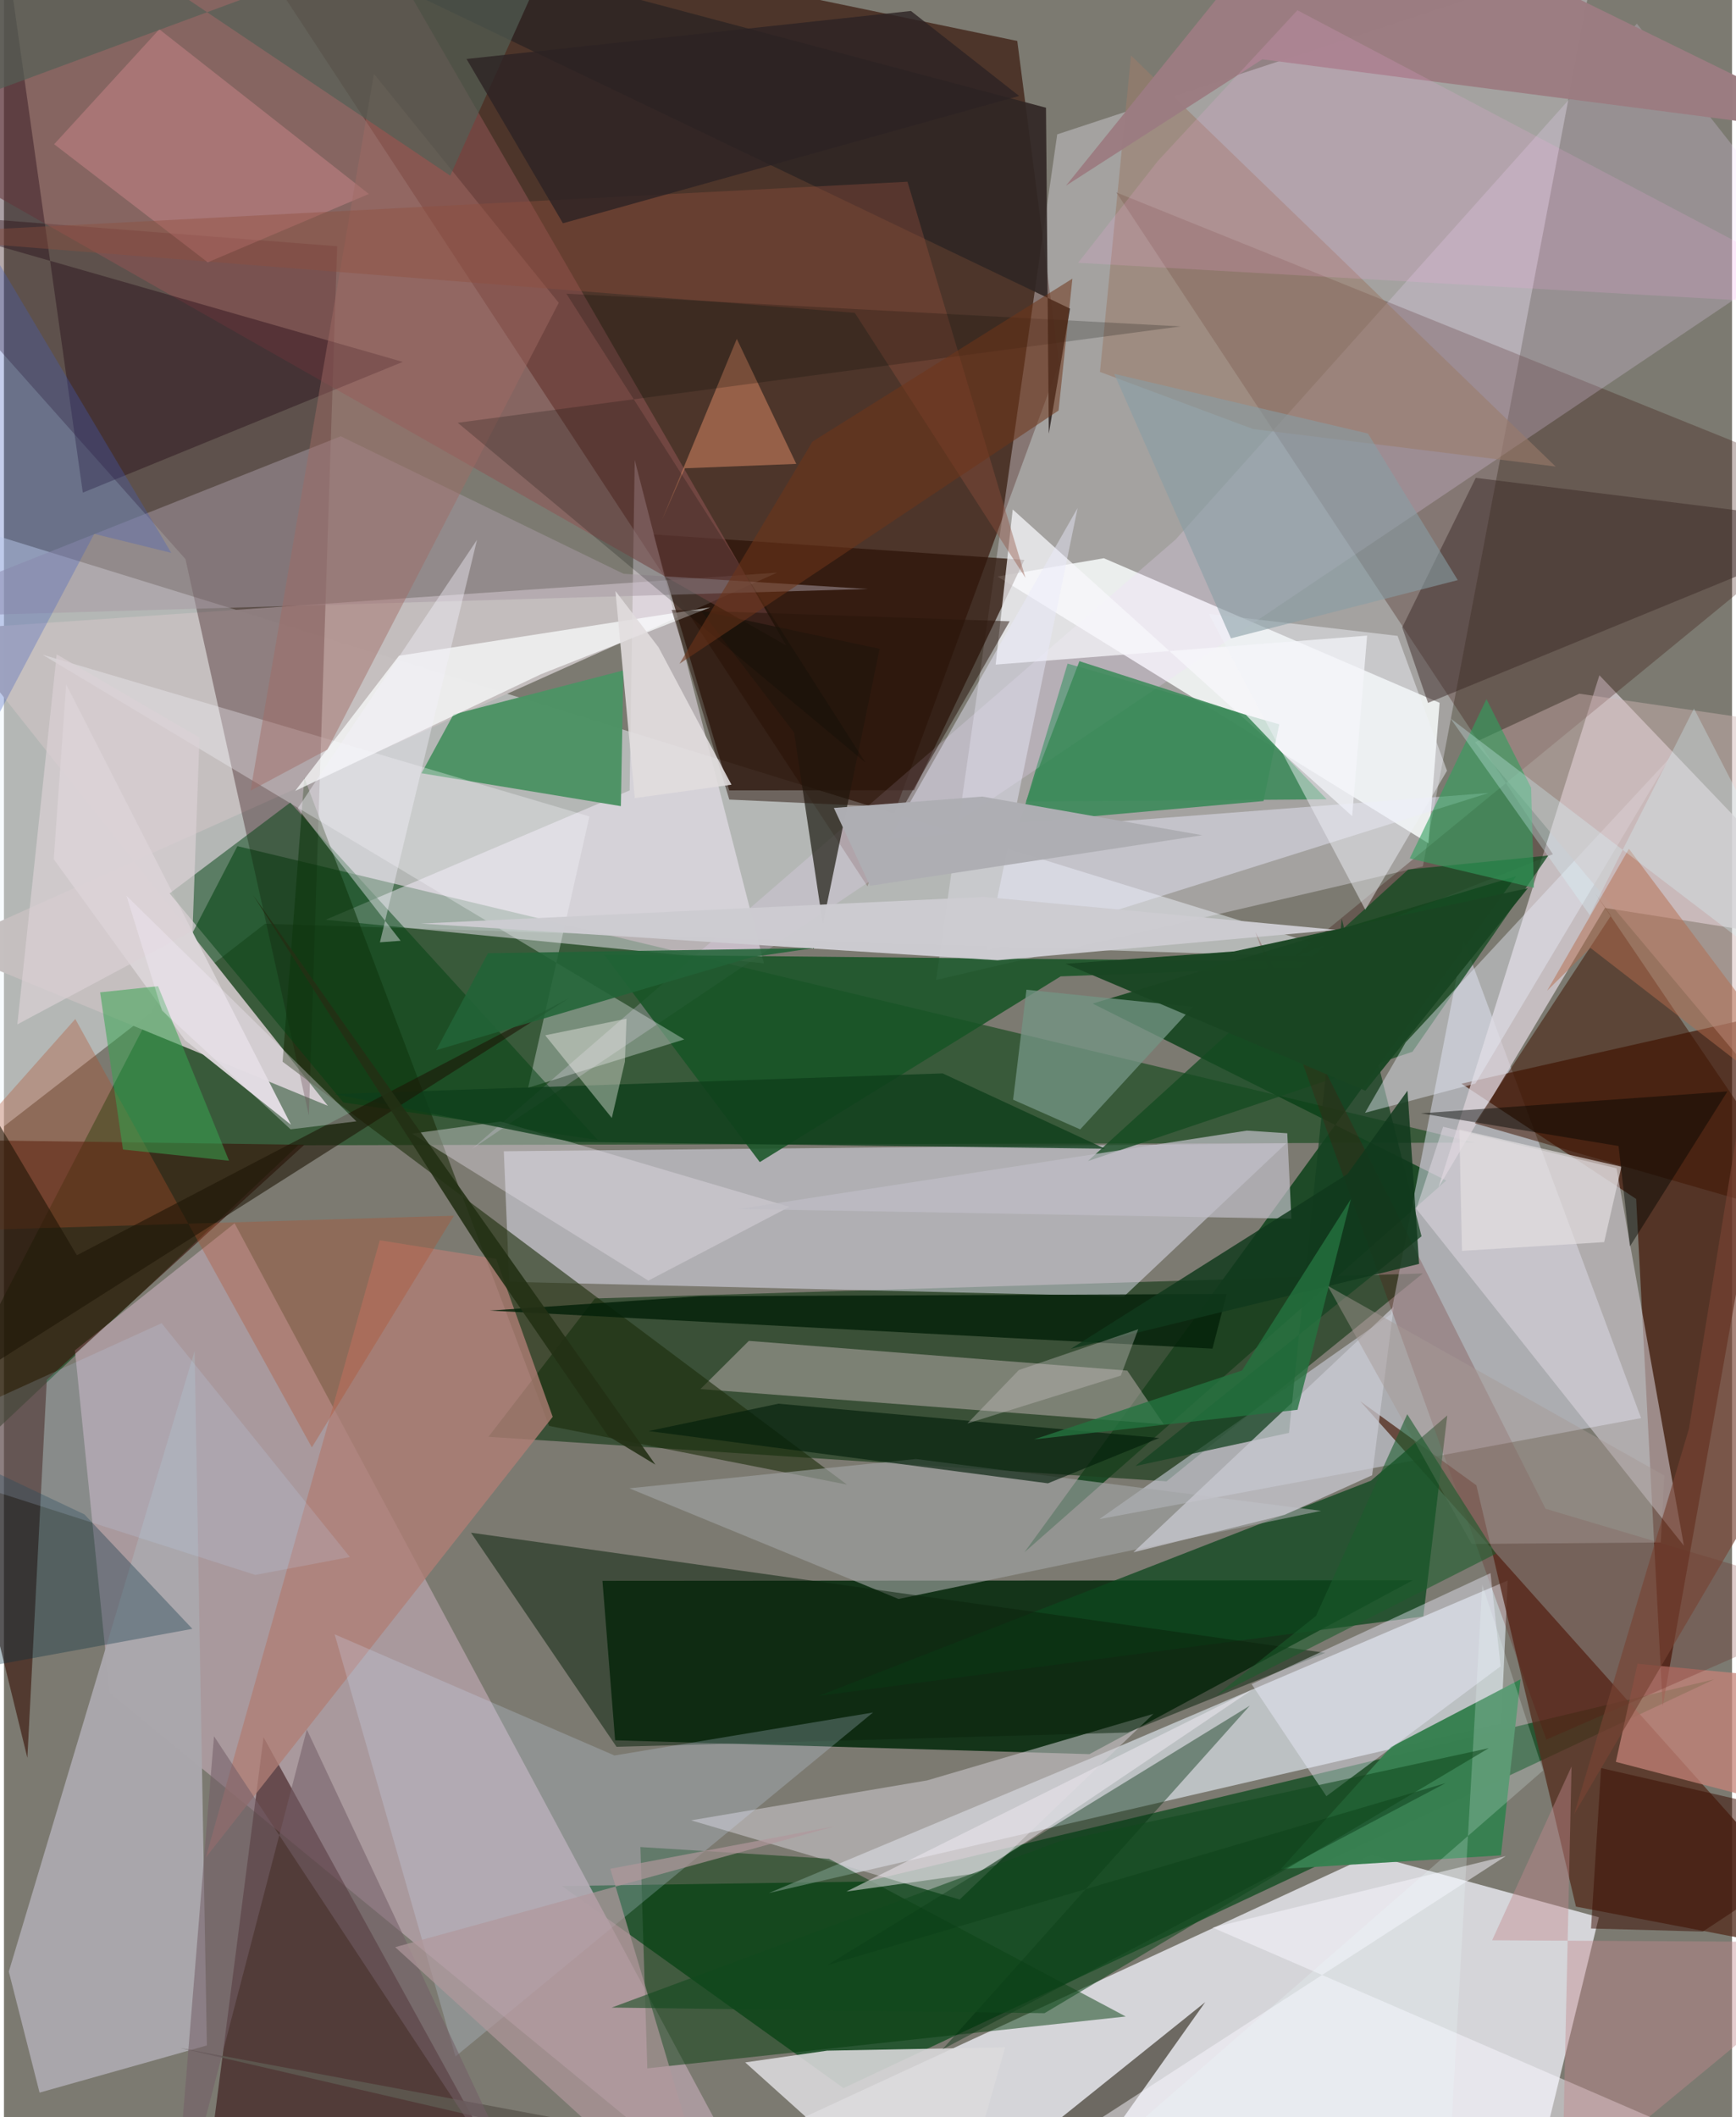<svg xmlns="http://www.w3.org/2000/svg" width="228" height="278" viewBox="0 0 836 1024"><path fill="#7c7a71" d="M0 0h836v1024H0z"/><path fill="#44271c" fill-opacity=".827" d="M510.431 175.878l-92.672 252.82L96.042-62l394.173 81.82z"/><path fill="#f5f7ff" fill-opacity=".729" d="M771.579 927.303l-110.195-30.142L284.007 1071.7l455.342-12.445z"/><path fill="#eff8fb" fill-opacity=".49" d="M-45.913 580.405l172.227-133.622 530.825 16.753L-62 241.036z"/><path fill="#062b0e" fill-opacity=".882" d="M289.537 764.595l6.132 77.137 229.452 6.69 156.387-84.093z"/><path fill="#eceaf5" fill-opacity=".361" d="M450.924 473.993l58.613-409.005 260.368-85.854-83.49 439.914z"/><path fill="#03400d" fill-opacity=".549" d="M112.94 409.25L-62 746.64l204.32-192.705 569.253-1.269z"/><path fill="#08491a" fill-opacity=".718" d="M406.146 1009.94l421.206-197.7-410.21 97.802-147.176 2.155z"/><path fill="#094017" fill-opacity=".816" d="M493.664 750.795l237.9-327.01L526.69 485.4l171.047 85.585z"/><path fill="#1e3f1e" fill-opacity=".702" d="M234.394 694.924l328.041 21.55 123.977-100.553-400.514 12.093z"/><path fill="#ad9da1" fill-opacity=".906" d="M376.446 1086L51.114 818.606 34.33 653.118l77.244-61.443z"/><path fill="#c5bfbf" fill-opacity=".98" d="M373.995 276.98l-400.014 27.487 182.717 230.372-186.52-76.666z"/><path fill="#d5d9e7" fill-opacity=".545" d="M706.207 454.893l85.791 230.999-262.107 48.862 141.107-99.121z"/><path fill="#e1eaf2" fill-opacity=".631" d="M370 915.61l165.99-69.434 191.49-81.74-3.16 69.13z"/><path fill="#e9e9fc" fill-opacity=".482" d="M244.419 619.97l-2.597-63.14 378.524-3.874-78.476 74.074z"/><path fill="#411302" fill-opacity=".671" d="M789.61 579.891l-84.526-55.747 157.295-35.57-59.935 336.593z"/><path fill="#f5f9f9" fill-opacity=".867" d="M694.525 339.926l-5.392 67.968L480.606 278.83l51.487-8.835z"/><path fill="#dcd1d8" fill-opacity=".765" d="M898 458.578l-126.175-131.98-77.833 247.654 80.521-135.118z"/><path fill="#250004" fill-opacity=".337" d="M-62 101.829L87.811 270.422l59.692 269.099 13.678-420.416z"/><path fill="#340900" fill-opacity=".278" d="M898 238.18L623.935 462.97l125.397-49.812L538.16 93.088z"/><path fill="#2f080a" fill-opacity=".537" d="M125.583 840.234l-24.514 190.51L26.989 1086l229.769-7.257z"/><path fill="#aaa7ac" fill-opacity=".988" d="M92.238 653.387L2.352 953.607l14.874 58.516 80.949-22.821z"/><path fill="#2d1409" fill-opacity=".737" d="M493.664 270.792l-53.362 111.394-89.441.096-36.813-123.806z"/><path fill="#faefff" fill-opacity=".471" d="M367.64 465.911l-62.491-243.467-2.455 159.843-147.065 62.562z"/><path fill="#552e1f" fill-opacity=".784" d="M712.32 718.396l-56.2-40.672L898 948.413l-137.516-26.256z"/><path fill="#2d8750" fill-opacity=".788" d="M616.952 350.332l-7.599 37.107-117.908 10.507 23.114-76.984z"/><path fill="#4f9366" fill-opacity=".996" d="M298.441 389.906l-96.462-15.92 15.505-28.448 82.16-21.288z"/><path fill="#0c471e" fill-opacity=".753" d="M394.057 820.256l292.584-38.432 11.592-97.213-36.885 31.525z"/><path fill="#381408" fill-opacity=".624" d="M-62 550.82l207.307 2.882L20.724 667.343l-9.392 182.875z"/><path fill="#f4dbff" fill-opacity=".231" d="M789.952 11.43l84.757 108.043-648.334 436.264L566.85 260.904z"/><path fill="#ded9e2" fill-opacity=".525" d="M696.231 544.988l83.86 20.066 32.616 182.549-129.44-162.925z"/><path fill="#8f5453" fill-opacity=".553" d="M378.402 312.17L162.259-62H-62l20.397 135.195z"/><path fill="#ffe2ed" fill-opacity=".337" d="M543.429 662.914l-183.07-14.377-23.423 23.31 224.158 17.026z"/><path fill="#d3cfd5" fill-opacity=".537" d="M556.109 828.916L446.65 861.114 332.422 880.43l129.92 38.309z"/><path fill="#175426" fill-opacity=".859" d="M685.834 465.667l-395.514-3.968 75.33 100.365 145.55-89.828z"/><path fill="#dcdadd" fill-opacity=".878" d="M484.37 990.191L457.042 1086l-98.45-88.487 39.626-5.68z"/><path fill="#1b2c09" fill-opacity=".584" d="M145.312 376.139l118.383 313.525 144.108 28.38-272.995-204.525z"/><path fill="#00390a" fill-opacity=".478" d="M311.24 1000.387l231.447-25.082-143.562-76.285-91.234-5.667z"/><path fill="#f7f6fe" fill-opacity=".329" d="M329.11 502.725l-75.531 23.385 29.663-131.217-264.539-78.225z"/><path fill="#a99ba4" fill-opacity=".506" d="M299.715 277.512l118.062 7.357-476.098 13.986 221.256-87.848z"/><path fill="#a1a3a4" fill-opacity=".624" d="M432.77 773.367l-130.26-53.523 138.662-14.177 196.007 25.068z"/><path fill="#5d5951" fill-opacity=".871" d="M465.172 1061.391l115.991-93.042L497.747 1086 85.114 990.522z"/><path fill="#0b230d" fill-opacity=".522" d="M296.35 844.873l247.214-6.911 95.65-38.538-413.28-58.112z"/><path fill="#b07f75" fill-opacity=".784" d="M238.128 608.88l27.34 76.397L97.65 898.394l84.175-298.514z"/><path fill="#f8f8fc" fill-opacity=".729" d="M652.217 394.72l7.24-87.287-179.71 14.008 8.264-75.033z"/><path fill="#378050" fill-opacity=".984" d="M671.078 844.894l62.594-32.682-9.477 85.165-106.463 6.588z"/><path fill="#144a21" fill-opacity=".769" d="M681.415 508.688l65.685-94.894-67.774 6.769L524.404 561.56z"/><path fill="#dad5d8" fill-opacity=".976" d="M30.098 331.043L138.86 544.001l-51.317-40.94-63.46-87.51z"/><path fill="#e9eafa" fill-opacity=".459" d="M519.411 245.681l-44.142 214.36 242.975-76.507-289.984 22.225z"/><path fill="#d0e3fe" fill-opacity=".231" d="M159.977 790.458l135.38 58.61 125.068-20.793L218.422 994.64z"/><path fill="#004212" fill-opacity=".494" d="M80.142 432.11l84.076 101.116 123.063 18.155-148.776-163.207z"/><path fill="#302624" fill-opacity=".906" d="M505.475 209.738l-1.369-157.63L74.935-62l440.78 211.254z"/><path fill="#164322" fill-opacity=".753" d="M647.186 444.347L621.664 693.03l-74.29 16.04 138.4-111.12z"/><path fill="#3e1401" fill-opacity=".518" d="M769.773 432.017l7.615 10.885-65.813 100.444 166.094 47.834z"/><path fill="#1b0210" fill-opacity=".373" d="M192.93 175.03L38.15 238.276.782-26.426l-30.11 137.775z"/><path fill="#739483" fill-opacity=".776" d="M520.66 546.25l-32.458-14.37 6.446-53.186 80.492 8.297z"/><path fill="#3b2927" fill-opacity=".482" d="M712.016 231.12l-35.577 72.325 12.484 36.517L898 254.212z"/><path fill="#19180e" fill-opacity=".686" d="M396.147 446.898l-13.895-92.57-45.025-58.947 86.385 18.44z"/><path fill="#fcffff" fill-opacity=".702" d="M191.098 317.167l-50.232 65.392 119.05-56.52 81.792-32.274z"/><path fill="#c8c9d1" fill-opacity=".753" d="M619.45 732.712l42.44-19.186 10.432-81.532-125.906 118.784z"/><path fill="#c58278" fill-opacity=".737" d="M779.789 852.155l10.48-47.46L898 815.01v67.958z"/><path fill="#c77f5c" fill-opacity=".596" d="M383.301 224.37l-28.771-60.46-36.25 87.683 11.157-25.111z"/><path fill="#cdccd1" fill-opacity=".973" d="M480.668 464.455l-278.875-17.756 272.357-12.9 170.31 15.952z"/><path fill="#ff9faa" fill-opacity=".278" d="M98.596 126.876l77.933-33.067L75.154 14.165 24.278 69.763z"/><path fill="#002c0d" fill-opacity=".408" d="M697.468 862.413L398.09 950.588 602.738 824.95 454.006 991.206z"/><path fill="#e4dde7" fill-opacity=".408" d="M311.75 619.39l-114.307-71.084 42.836-5.871L380 583.686z"/><path fill="#9a7b6a" fill-opacity=".576" d="M750.649 225.644L545.239 26.847l-15.013 153.034 74.013 27.608z"/><path fill="#e7ebf7" fill-opacity=".443" d="M711.857 524.065l93.827-157.246-127.588 137.365-19.654 34.045z"/><path fill="#faf7ff" fill-opacity=".49" d="M584.66 932.296l286.792 124.13-429.91 25.734 284.976-184.424z"/><path fill="#9b7c81" fill-opacity=".984" d="M898 66.2L608.738 28.688l-94.967 61.116L636.236-62z"/><path fill="#031f0a" fill-opacity=".639" d="M505.041 717.432L311.87 692.148l62.78-13.23 184.265 16.587z"/><path fill="#b14e2b" fill-opacity=".333" d="M34.511 492.853l114.443 207.2 68.766-112.058-274.97 8.254z"/><path fill="#042109" fill-opacity=".824" d="M584.646 652.3l-349.608-18.422 101.984-6.949 254.486-1.071z"/><path fill="#5b0704" fill-opacity=".208" d="M898 775.036l-151.819 66.346-140.8-390.668 140.388 279.024z"/><path fill="#cfb5b2" fill-opacity=".455" d="M887.076 568.488l-175.43-209.464 50.48-23.502 75.77 11.042z"/><path fill="#bfbdc6" fill-opacity=".718" d="M355.566 584.744l267.255 4.692-1.985-41.318-19.571-1.279z"/><path fill="#0f3e1b" fill-opacity=".788" d="M454.097 519.157l78.563 36.426-258.088-3.286-114.726-23.135z"/><path fill="#002c3e" fill-opacity=".325" d="M91.148 787.815L38.924 732.46-62 684.717l10.162 129.313z"/><path fill="#efefff" fill-opacity=".42" d="M639.756 868.757L603.6 814.571l115.56-53.714 4.87 45.063z"/><path fill="#f4f1fb" fill-opacity=".42" d="M181.886 455.758l10.01-.74-49.776-64.053 86.723-129.857z"/><path fill="#a16a64" fill-opacity=".463" d="M119.297 382.425l37.181-19.876 111.926-216.094-89.42-110.764z"/><path fill="#29140b" fill-opacity=".506" d="M486.53 300.494l-51.642 90.076-83.983-3.845-27.909-91.757z"/><path fill="#904e3e" fill-opacity=".4" d="M411.618 151.314l82.58 128.202-57.107-191.63L-62 113.79z"/><path fill="#e1ddde" fill-opacity=".882" d="M351.952 379.53l-35.316-66.519-20.817-27.155 9.371 100.17z"/><path fill="#000800" fill-opacity=".204" d="M272.098 142.055L416.79 368.858l-197.27-164.38 349.764-46.608z"/><path fill="#a79a95" fill-opacity=".459" d="M640.367 621.875l69.696 124.887 91.45-.724 1.726-32.35z"/><path fill="#feacea" fill-opacity=".165" d="M898 148.56l-378.355-21.456 38.53-49.183 67.553-72.97z"/><path fill="#38a451" fill-opacity=".537" d="M57.567 555.98l51.315 5.424-34.33-84.407-28.024 2.955z"/><path fill="#31a15d" fill-opacity=".6" d="M740.159 429.412l-1.362-48.416-21.605-42.856-37.105 77.044z"/><path fill="#535f55" fill-opacity=".682" d="M-2.81-62L-43.696 58.394 281.947-62 215.902 84.946z"/><path fill="#194623" fill-opacity=".965" d="M595.04 460.173l-81.416 5.975 144.994 61.404 78.572-97.937z"/><path fill="#3a0c00" fill-opacity=".506" d="M821.884 934.233L898 883.876l-125.34-28.717-4.88 77.584z"/><path fill="#1d1404" fill-opacity=".573" d="M-62 695.734L273.331 482.82 35.267 607.137-62 443.438z"/><path fill="#10391c" fill-opacity=".831" d="M684.613 611.298l-5.62-83.757-29.118 40.38-133.8 84.482z"/><path fill="#c2898f" fill-opacity=".424" d="M758.36 854.36l-38.424 84.081 178.064 1-144.217 119.17z"/><path fill="#3f8b5c" fill-opacity=".894" d="M639.876 386.595l-39.02-40.825-80.583-25.978-25.82 67.859z"/><path fill="#226437" fill-opacity=".875" d="M234.148 461.038l157.518-2.487-29.794 4.372-152.768 45.016z"/><path fill="#fffbf8" fill-opacity=".373" d="M300.395 513.547l.783-20.84-39.338 8.03 32.223 39.99z"/><path fill="#4360be" fill-opacity=".31" d="M-36.22 70.599L80.95 267.398l-37.273-9.186L-62 457.727z"/><path fill="#b56c4d" fill-opacity=".494" d="M767.47 458.457l-20.95 20.735 39.586-68.653L898 559.454z"/><path fill="#f2ebf3" fill-opacity=".498" d="M470.736 906.011l-63.192 8.858 196.74-97.905-106.852 72.003z"/><path fill="#2c2324" fill-opacity=".796" d="M270.414 107.988L491.107 46.41 438.761 5.3 223.786 28.528z"/><path fill="#eff2f8" fill-opacity=".471" d="M582.875 296.903l91.309 10.644 23.92 65.234-39.518 67.238z"/><path fill="#e5e1e2" fill-opacity=".655" d="M782.479 564.29l-8.34 36.48-68.777 4.23-1.297-58.668z"/><path fill="#aeaeb3" fill-opacity=".988" d="M473.314 385.272L579.73 403.97l-160.765 24.453-17.482-37.646z"/><path fill="#735e66" fill-opacity=".557" d="M101.609 839.757l160.673 243.606-115.76-246.855L81.489 1086z"/><path fill="#889ea5" fill-opacity=".584" d="M537.106 180.82l122.744 28.862 43.464 70.903-109.736 28.159z"/><path fill="#1a5b2b" fill-opacity=".584" d="M634.743 781.549l-48.38 38.593 135.435-68.658-42.934-67.478z"/><path fill="#6e3519" fill-opacity=".537" d="M516.88 134.773l-125.768 78.821-64.338 107.474L510.2 198.544z"/><path fill="#bfddff" fill-opacity=".173" d="M121.591 761.737l45.75-8.658-91.077-113.096L-62 702.893z"/><path fill="#dbd1d5" fill-opacity=".694" d="M91.23 450.156L6.473 495.465l19.043-178.97 69.06 40.24z"/><path fill="#040602" fill-opacity=".451" d="M833.767 527.885l-47.172 74.97-5.496-48.559-95.645-15.818z"/><path fill="#cdc7c7" fill-opacity=".353" d="M466.067 688.486l74.255-23.166 8.42-22.432-57.759 19.754z"/><path fill="#247340" fill-opacity=".792" d="M498.34 696.179l100.61-33.332 52.648-82.893-25.832 101.907z"/><path fill="#f8f0ff" fill-opacity=".318" d="M170.5 542.355l-31.835 3.856-62.212-57.446-17.18-55.503z"/><path fill="#d8faff" fill-opacity=".294" d="M898 498.714l-198.227-151.27 67.396 95.164 50.415-99.932z"/><path fill="#b0989c" fill-opacity=".686" d="M401.889 883.29l-108.56 20.579L347.664 1086 189.28 941.772z"/><path fill="#eff" fill-opacity=".208" d="M697.318 1079.37l17.859-312.915 29.432 89.853L480.993 1086z"/><path fill="#11481d" fill-opacity=".569" d="M510.43 890.624L294.044 970.99l209.345 2.721 214.932-128.19z"/><path fill="#233015" fill-opacity=".898" d="M315.149 708.404l-22.845-13.822-62.278-90.68L120.56 432.96z"/><path fill="#774333" fill-opacity=".647" d="M898 642.117L848.832 483.32l-33.699 207.786-55.501 186.275z"/></svg>